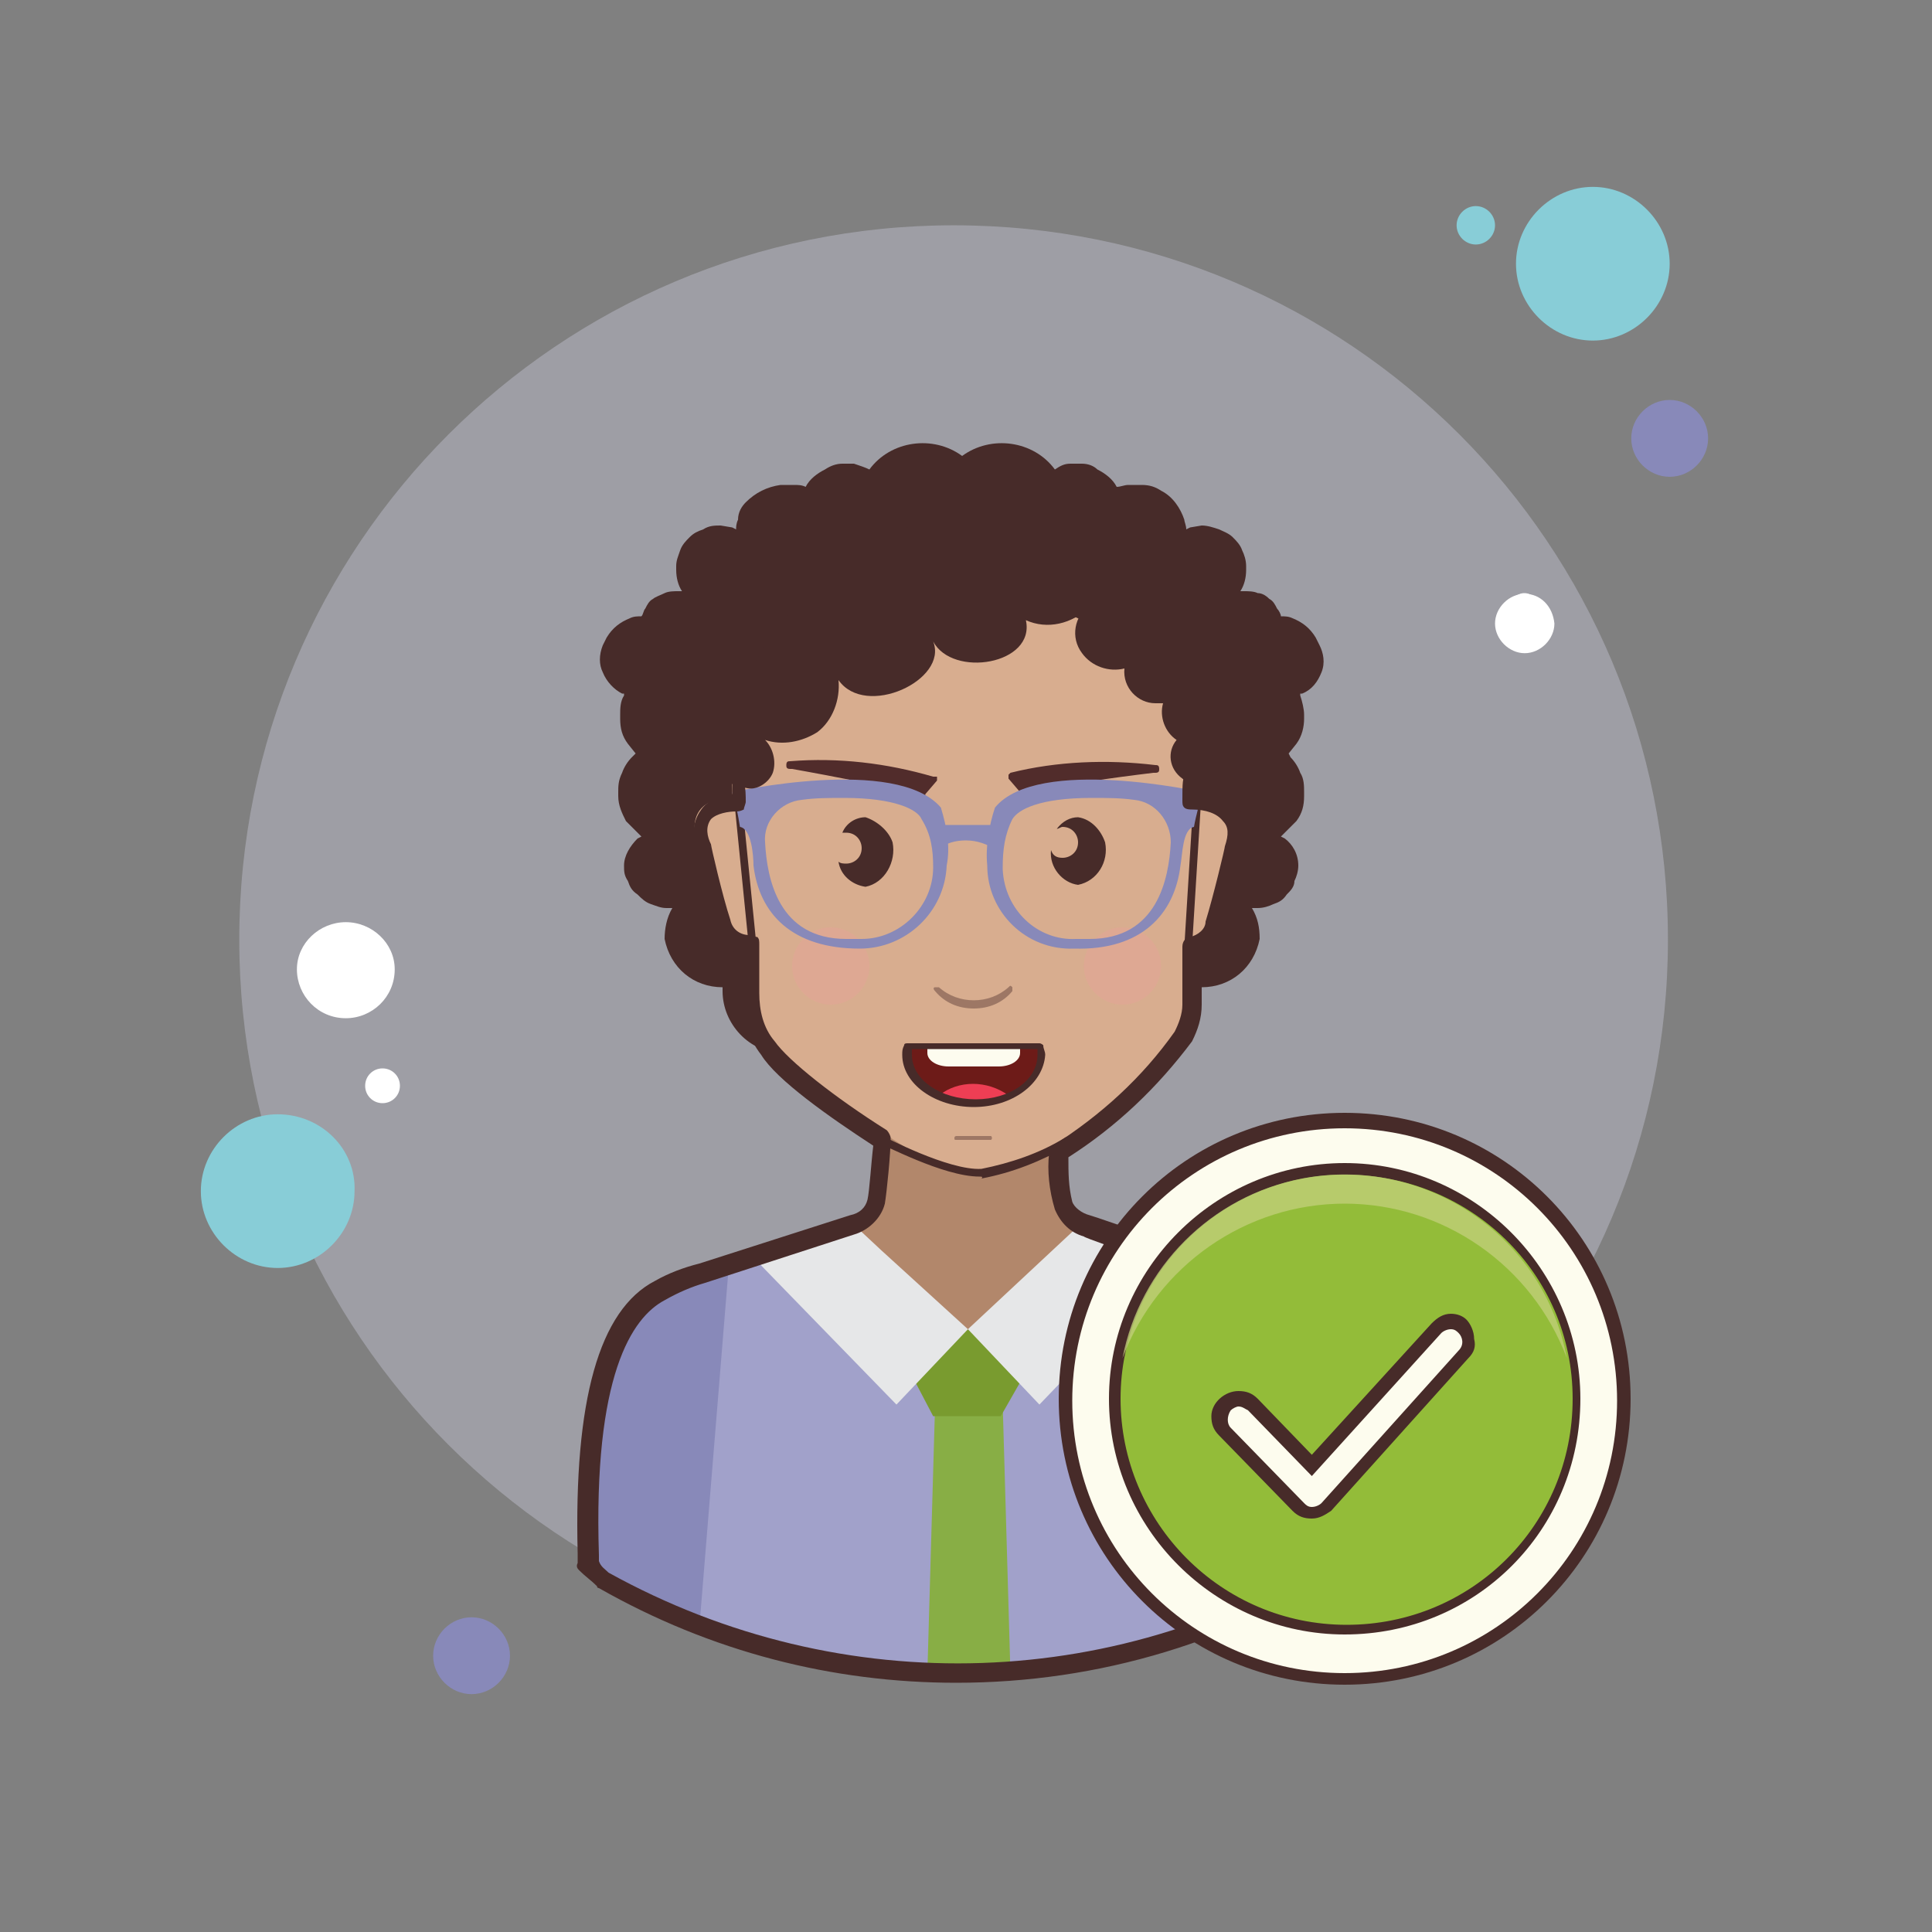 <?xml version="1.0" encoding="utf-8"?>
<!-- Generator: Adobe Illustrator 16.0.0, SVG Export Plug-In . SVG Version: 6.00 Build 0)  -->
<!DOCTYPE svg PUBLIC "-//W3C//DTD SVG 1.1//EN" "http://www.w3.org/Graphics/SVG/1.1/DTD/svg11.dtd">
<svg version="1.1"
	 id="svg90" xmlns:dc="http://purl.org/dc/elements/1.1/" xmlns:cc="http://creativecommons.org/ns#" xmlns:rdf="http://www.w3.org/1999/02/22-rdf-syntax-ns#" xmlns:svg="http://www.w3.org/2000/svg" xmlns:sodipodi="http://sodipodi.sourceforge.net/DTD/sodipodi-0.dtd" xmlns:inkscape="http://www.inkscape.org/namespaces/inkscape" inkscape:version="0.92.4 (5da689c313, 2019-01-14)" sodipodi:docname="check-female.svg"
	 xmlns="http://www.w3.org/2000/svg" xmlns:xlink="http://www.w3.org/1999/xlink" x="0px" y="0px" width="50px" height="50px"
	 viewBox="0 0 50 50" enable-background="new 0 0 50 50" xml:space="preserve">
<rect x="0" y="0" width="50" height="50" fill="#808080" stroke="none"/>
<sodipodi:namedview  inkscape:cy="25" inkscape:cx="25" inkscape:zoom="4.72" showgrid="false" guidetolerance="10" gridtolerance="10" objecttolerance="10" bordercolor="#666666" pagecolor="#ffffff" borderopacity="1" id="namedview92" inkscape:current-layer="svg90" inkscape:window-maximized="1" inkscape:window-y="-8" inkscape:window-x="-8" inkscape:window-height="705" inkscape:window-width="1366" inkscape:pageshadow="2" inkscape:pageopacity="0">
	</sodipodi:namedview>
<g id="g1007" transform="matrix(4.52,0,0,4.52,-1.356,-2.938)">
	<path id="path6" inkscape:connector-curvature="0" opacity="0.309" fill="#E4E4F9" enable-background="new    " d="M5.76,1.94
		c-2.26,0-4.09,1.83-4.09,4.09s1.83,4.09,4.09,4.09c2.26,0,4.09-1.83,4.09-4.09S8.03,1.94,5.76,1.94z"/>
	<g id="g997">
		<path id="path4-4" inkscape:connector-curvature="0" fill="#88CDD7" d="M8.75,1.83c-0.06,0-0.11,0.05-0.11,0.11
			c0,0.06,0.05,0.11,0.11,0.11c0.06,0,0.11-0.05,0.11-0.11C8.86,1.88,8.81,1.83,8.75,1.83z"/>
		<path id="path8-9" inkscape:connector-curvature="0" fill="#88CDD7" d="M9.42,1.72c-0.24,0-0.44,0.2-0.44,0.44s0.2,0.44,0.44,0.44
			c0.24,0,0.44-0.2,0.44-0.44S9.66,1.72,9.42,1.72z"/>
		<path id="path10" inkscape:connector-curvature="0" fill="#8889B9" d="M9.86,2.94c-0.12,0-0.22,0.1-0.22,0.22
			c0,0.12,0.1,0.22,0.22,0.22c0.12,0,0.22-0.1,0.22-0.22C10.08,3.04,9.98,2.94,9.86,2.94z"/>
		<path id="path12" inkscape:connector-curvature="0" fill="#88CDD7" d="M9.19,8.69c-0.12,0-0.22,0.1-0.22,0.22
			c0,0.12,0.1,0.22,0.22,0.22c0.12,0,0.22-0.1,0.22-0.22C9.42,8.79,9.32,8.69,9.19,8.69z M1.89,7.03c-0.24,0-0.44,0.2-0.44,0.44
			c0,0.24,0.2,0.44,0.44,0.44c0.24,0,0.44-0.2,0.44-0.44C2.34,7.23,2.14,7.03,1.89,7.03z"/>
		<path id="path14" inkscape:connector-curvature="0" fill="#8889B9" d="M3,9.91c-0.12,0-0.22,0.1-0.22,0.22
			c0,0.12,0.1,0.22,0.22,0.22c0.12,0,0.22-0.1,0.22-0.22C3.22,10.01,3.12,9.91,3,9.91z"/>
		<path id="path16" inkscape:connector-curvature="0" fill="#FFFFFF" d="M2.28,5.93C2.13,5.93,2,6.05,2,6.2
			c0,0.15,0.12,0.28,0.28,0.28c0.15,0,0.28-0.12,0.28-0.28C2.56,6.05,2.43,5.93,2.28,5.93z M9.03,4.05c-0.09,0-0.17,0.08-0.17,0.17
			c0,0.09,0.08,0.17,0.17,0.17c0.09,0,0.17-0.08,0.17-0.17C9.19,4.12,9.12,4.05,9.03,4.05z"/>
	</g>
</g>
<path id="path2" inkscape:connector-curvature="0" fill="none" d="M0,50V0h50v50H0z"/>
<path id="path4" inkscape:connector-curvature="0" fill="#FFFFFF" d="M9.9,27.65c-0.25,0-0.45,0.2-0.45,0.45
	c0,0.25,0.2,0.45,0.45,0.45s0.45-0.2,0.45-0.45C10.35,27.85,10.15,27.65,9.9,27.65z M39.45,15.35c-0.19,0-0.35,0.16-0.35,0.35
	s0.16,0.35,0.35,0.35c0.19,0,0.35-0.16,0.35-0.35S39.64,15.35,39.45,15.35z"/>
<path id="path20" inkscape:connector-curvature="0" fill="#472B29" d="M15.6,17.4c0.1,0.25,0.3,0.45,0.5,0.55h0.05V18
	c-0.1,0.15-0.1,0.35-0.1,0.5v0.1c0,0.25,0.05,0.45,0.2,0.65l0.2,0.25l-0.1,0.1c-0.1,0.1-0.2,0.25-0.25,0.4C16,20.2,16,20.35,16,20.5
	v0.1c0,0.25,0.1,0.45,0.2,0.65l0.25,0.25c0.05,0.05,0.1,0.1,0.15,0.15l-0.1,0.05c-0.2,0.2-0.35,0.45-0.35,0.7c0,0.15,0,0.25,0.1,0.4
	c0.05,0.15,0.1,0.25,0.25,0.35c0.1,0.1,0.2,0.2,0.35,0.25c0.15,0.05,0.25,0.1,0.4,0.1h0.15c-0.15,0.25-0.2,0.55-0.2,0.8
	c0.15,0.75,0.75,1.25,1.5,1.25c0,0.05,0,0.1,0,0.1c0,0.85,0.7,1.6,1.55,1.6c0.25,0,0.45-0.05,0.65-0.1c0.25,0.6,0.8,0.95,1.45,0.9
	c0.2,0,0.4-0.05,0.55-0.15l0,0l0.15,0.25c0.2,0.2,0.5,0.35,0.8,0.35c0.15,0,0.3,0,0.45-0.1c0.15-0.05,0.3-0.1,0.4-0.2
	c0.05-0.05,0.15-0.15,0.2-0.2c0.05,0.1,0.1,0.15,0.2,0.2c0.1,0.1,0.25,0.15,0.4,0.2c0.15,0.05,0.3,0.1,0.45,0.1
	c0.3,0,0.6-0.15,0.8-0.35l0.15-0.25l0,0c0.15,0.1,0.35,0.15,0.55,0.15c0.65,0.05,1.2-0.35,1.45-0.9c0.2,0.1,0.45,0.1,0.65,0.1
	c0.85,0,1.55-0.75,1.55-1.6v-0.1c0.75,0,1.35-0.5,1.5-1.25c0-0.3-0.05-0.55-0.2-0.8h0.15c0.15,0,0.3-0.05,0.4-0.1
	c0.15-0.05,0.25-0.1,0.35-0.25c0.1-0.1,0.2-0.2,0.2-0.35c0.05-0.1,0.1-0.25,0.1-0.4c0-0.3-0.15-0.55-0.35-0.7l-0.1-0.05l0.15-0.15
	l0.25-0.25c0.15-0.2,0.2-0.4,0.2-0.65v-0.1c0-0.15,0-0.35-0.1-0.5c-0.05-0.15-0.15-0.3-0.25-0.4l-0.05-0.1l0.2-0.25
	c0.15-0.2,0.2-0.45,0.2-0.65v-0.1c0-0.15-0.05-0.35-0.1-0.5v-0.05h0.05c0.25-0.1,0.4-0.3,0.5-0.55c0.1-0.25,0.05-0.5-0.05-0.7
	l-0.1-0.2c-0.15-0.25-0.35-0.4-0.6-0.5c-0.1-0.05-0.2-0.05-0.3-0.05c0-0.05-0.05-0.15-0.1-0.2c-0.05-0.1-0.1-0.2-0.2-0.25
	c-0.1-0.1-0.2-0.15-0.3-0.15c-0.1-0.05-0.25-0.05-0.35-0.05h-0.1c0.1-0.15,0.15-0.35,0.15-0.55v-0.1c0-0.15-0.05-0.3-0.1-0.4
	C32.1,14.1,32,14,31.9,13.9c-0.1-0.1-0.25-0.15-0.35-0.2c-0.15-0.05-0.3-0.1-0.45-0.1l-0.3,0.05l-0.1,0.05c0-0.1-0.05-0.2-0.05-0.25
	c-0.1-0.3-0.3-0.6-0.6-0.75c-0.15-0.1-0.3-0.15-0.5-0.15H29.2c-0.1,0-0.2,0.05-0.3,0.05c-0.1-0.2-0.3-0.35-0.5-0.45
	C28.3,12.05,28.15,12,28,12h-0.3c-0.15,0-0.25,0.05-0.4,0.15c-0.55-0.75-1.65-0.9-2.4-0.35l0,0c-0.75-0.55-1.85-0.4-2.4,0.35l0,0
	c-0.1-0.05-0.25-0.1-0.4-0.15h-0.3c-0.15,0-0.3,0.05-0.45,0.15c-0.2,0.1-0.4,0.25-0.5,0.45c-0.1-0.05-0.2-0.05-0.3-0.05H20.2
	c-0.35,0.05-0.65,0.2-0.9,0.45c-0.1,0.1-0.2,0.25-0.2,0.45c-0.05,0.1-0.05,0.2-0.05,0.25l-0.1-0.05l-0.3-0.05
	c-0.15,0-0.3,0-0.45,0.1c-0.15,0.05-0.25,0.1-0.35,0.2s-0.2,0.2-0.25,0.35c-0.05,0.15-0.1,0.25-0.1,0.4v0.1
	c0,0.2,0.05,0.4,0.15,0.55h-0.1c-0.1,0-0.25,0-0.35,0.05c-0.1,0.05-0.25,0.1-0.3,0.15c-0.1,0.05-0.15,0.15-0.2,0.25
	c-0.05,0.05-0.05,0.15-0.1,0.2c-0.1,0-0.2,0-0.3,0.05c-0.25,0.1-0.45,0.25-0.6,0.5l-0.1,0.2C15.5,16.95,15.5,17.2,15.6,17.4z"/>
<path id="path22" inkscape:connector-curvature="0" fill="#D8AD8F" d="M30.9,20.7c0.05-0.75-0.15-1.4-0.1-1.8l0,0
	c-0.65-0.8-1.1-1.8-2-2.4c-1.05-0.65-2.2-1.1-3.4-1.4c-2.85-0.7-5.65,1.35-6.55,4.05c0,0,0,0.05-0.05,0.05
	c0.1,0.5,0.15,0.95,0.15,1.45c-0.75,0-1.15,0.4-0.9,1.2c0,0,0.3,1.3,0.5,1.95c0.05,0.35,0.4,0.6,0.75,0.6c0,0.4,0,0.85,0,1.25
	c0,0.5,0.15,1,0.45,1.4c0.75,1.1,4.6,3.6,5.55,3.5c1.5,0,4.5-2.55,5.3-3.85c0.15-0.25,0.2-0.55,0.25-0.85c0-0.5,0-1,0-1.5
	c0.3-0.05,0.6-0.25,0.65-0.55c0.2-0.65,0.5-1.95,0.5-1.95C32.25,21.1,31.65,20.65,30.9,20.7z"/>
<path id="path24" inkscape:connector-curvature="0" fill="#B2876B" d="M33.2,33.45c-0.05,0-0.1-0.05-0.15-0.05l-0.3-0.1
	c-0.6-0.25-4.65-1.65-4.65-1.65c-0.3-0.05-0.5-0.25-0.6-0.55c-0.1-0.5-0.15-0.95-0.1-1.45c-0.7,0.3-1.4,0.55-2.1,0.7
	c-0.95,0.1-2.6-1.15-2.6-1.15s-0.05,1.5-0.1,1.85c-0.1,0.3-0.35,0.5-0.65,0.55l-3.85,1.3c-1.35,0.35-2.45,1.4-2.75,2.8
	c0,0-0.2,1.45-0.2,1.75c0,3.1-1.5,4.95,11.15,5.9c2.3,0.15,7-2.2,8.8-3.15C34.9,35.5,35.35,34.1,33.2,33.45z"/>
<path id="path26" inkscape:connector-curvature="0" fill="#A1A1CA" d="M25.9,43.4c0.9-0.05,1.8-0.25,2.7-0.45
	c1.1-0.25,2.25-0.7,3.35-0.9L31.2,32.6l-2.45-0.85c0.6,5.1-8.2,4.85-8.1,0.35l-2.6,0.85l-0.45,9c0.95,0.25,1.85,0.55,2.8,0.8
	C22.25,43.05,24.1,43.25,25.9,43.4z"/>
<path id="path28" inkscape:connector-curvature="0" fill="#88AE45" d="M24,43.3c0.75,0.2,1.5-0.1,2.15,0l-0.2-6.95H24.2L24,43.3z"/>
<path id="path30" inkscape:connector-curvature="0" fill="#799B2F" d="M26.5,35.6l-0.6,1.05h-1.75L23.6,35.6l1.45-1.2L26.5,35.6z"/>
<path id="path32" inkscape:connector-curvature="0" fill="#E6E7E8" d="M25.05,34.4l-1.85,1.95l-3.55-3.65c0-0.15,2.4-1.05,2.4-1.05
	l0.75,0.7L25.05,34.4z M25.05,34.4l1.85,1.95l3.65-3.8l-2.5-0.95l-0.75,0.7L25.05,34.4z"/>
<g id="g36" opacity="0.3">
	<path id="path34" inkscape:connector-curvature="0" opacity="0.8" fill="#F4989E" enable-background="new    " d="M21.5,24
		c-0.55,0-1,0.45-1,1c0,0.55,0.45,1,1,1s1-0.45,1-1C22.5,24.45,22.05,24,21.5,24z M29.05,24c-0.55,0-1,0.45-1,1c0,0.55,0.45,1,1,1
		s1-0.45,1-1C30.05,24.45,29.6,24,29.05,24z"/>
</g>
<path id="path38" inkscape:connector-curvature="0" fill="#472B29" d="M19.5,24.8c-0.05,0-0.1-0.05-0.1-0.1l-0.4-4
	c0-0.05,0.05-0.1,0.1-0.1c0.05,0,0.1,0.05,0.1,0.1l0.4,4C19.6,24.75,19.55,24.8,19.5,24.8z M30.75,24.6L30.75,24.6
	c-0.05,0-0.1-0.05-0.1-0.1l0.25-4.05c0-0.05,0.05-0.1,0.1-0.1s0.1,0.05,0.1,0.1l-0.25,4.05C30.85,24.55,30.8,24.6,30.75,24.6z"/>
<path id="path40" inkscape:connector-curvature="0" fill="#6D1B18" d="M23.5,27.05c0,0.1-0.05,0.15-0.05,0.25
	c0,0.7,0.75,1.25,1.75,1.25s1.75-0.55,1.75-1.25c0-0.1,0-0.15-0.05-0.25H23.5z"/>
<path id="path42" inkscape:connector-curvature="0" fill="#EE3E54" d="M26.1,28.35c-0.55-0.4-1.3-0.4-1.8,0
	C24.85,28.6,25.5,28.6,26.1,28.35z"/>
<path id="path44" inkscape:connector-curvature="0" fill="#FDFCEF" d="M24,27.05L24,27.05v0.2c0,0.2,0.25,0.35,0.55,0.35h1.3
	c0.3,0,0.55-0.15,0.55-0.35v-0.2l0,0H24z"/>
<path id="path46" inkscape:connector-curvature="0" fill="#472B29" d="M25.2,28.65c-1,0-1.85-0.6-1.85-1.35c0-0.1,0-0.15,0.05-0.25
	C23.4,27,23.45,27,23.5,27h3.4c0.05,0,0.1,0.05,0.1,0.05c0,0.1,0.05,0.15,0.05,0.25C27,28.05,26.2,28.65,25.2,28.65z M23.6,27.15
	c0,0.05,0,0.1,0,0.15c0,0.65,0.75,1.15,1.65,1.15c0.9,0,1.6-0.5,1.6-1.15c0-0.05,0-0.1,0-0.15H23.6z"/>
<path id="path48" inkscape:connector-curvature="0" opacity="0.41" fill="#472B29" enable-background="new    " d="M25.2,26.1
	c0.4,0,0.75-0.15,1-0.45c0-0.05,0-0.05,0-0.1l0,0c-0.05-0.05-0.05-0.05-0.1,0c-0.5,0.45-1.3,0.45-1.8,0h-0.05H24.2
	c-0.05,0-0.05,0.05,0,0.1l0,0C24.45,25.95,24.8,26.1,25.2,26.1z M25.65,29.5L25.65,29.5c0.05-0.05,0-0.1,0-0.1h-0.9
	c0,0-0.05,0-0.05,0.05s0,0.05,0.05,0.05l0,0H25.65z"/>
<path id="path50" inkscape:connector-curvature="0" fill="#512C2B" d="M24.15,20.1c-1.2-0.35-2.45-0.5-3.7-0.4
	c-0.05,0-0.1,0-0.1,0.1c0,0.05,0,0.1,0.1,0.1h0.05c0,0,2.55,0.45,3.3,0.7h0.05c0.05,0,0.1,0,0.1-0.05l0.3-0.35c0-0.05,0-0.05,0-0.1
	C24.2,20.1,24.2,20.1,24.15,20.1z M26.15,20c1.2-0.3,2.5-0.35,3.75-0.2c0.05,0,0.1,0,0.1,0.1c0,0.05,0,0.1-0.1,0.1h-0.05
	c0,0-2.55,0.3-3.35,0.55l0,0c-0.05,0-0.1,0-0.1-0.05l-0.3-0.35c0-0.05,0-0.05,0-0.1L26.15,20z"/>
<path id="path52" inkscape:connector-curvature="0" fill="#472B29" d="M22.4,21.15c-0.25,0-0.5,0.15-0.6,0.4c0.05,0,0.05,0,0.1,0
	c0.25,0,0.4,0.2,0.4,0.4c0,0.25-0.2,0.4-0.4,0.4c-0.05,0-0.15,0-0.2-0.05c0.05,0.35,0.35,0.6,0.7,0.65c0.5-0.1,0.8-0.65,0.7-1.15
	C23,21.5,22.7,21.25,22.4,21.15z M27.9,21.15c-0.2,0-0.4,0.1-0.55,0.3c0.05,0,0.1-0.05,0.15-0.05c0.25,0,0.4,0.2,0.4,0.4
	c0,0.25-0.2,0.4-0.4,0.4c-0.15,0-0.25-0.05-0.3-0.2c-0.05,0.45,0.3,0.85,0.7,0.9c0.5-0.1,0.8-0.6,0.7-1.1
	C28.5,21.5,28.25,21.2,27.9,21.15z"/>
<path id="path54" inkscape:connector-curvature="0" fill="#8889B9" d="M35.1,40.2l-3.15,1.65l-0.7-9.25c0,0,2.35,0.55,3.1,1.8
	C35.35,36,35.1,40.2,35.1,40.2z M15.2,40.55c0.1,0.5,2.9,1.55,2.9,1.55l0.75-9.2c0,0-2.4,0.6-3,1.9C14.9,36.7,15.1,40.1,15.2,40.55z
	"/>
<path id="path56" inkscape:connector-curvature="0" fill="#472B29" d="M25.35,30.45c-0.95,0-2.5-0.85-2.6-0.85
	c-0.05-0.05-0.1-0.1-0.05-0.15c0.05-0.05,0.1-0.1,0.15-0.05c0,0,1.7,0.9,2.55,0.85c0.75-0.15,1.5-0.4,2.15-0.8
	c0.05-0.05,0.15,0,0.15,0.05c0.05,0.05,0,0.15-0.05,0.15c-0.7,0.4-1.45,0.7-2.25,0.85C25.45,30.45,25.4,30.45,25.35,30.45z"/>
<path id="path58" inkscape:connector-curvature="0" fill="#8889B9" d="M24.35,20.9c-1.15-1.35-5.4-0.4-5.4-0.4
	c0.1,0.3,0.15,0.6,0.2,0.9c0.3,0.05,0.35,0.75,0.35,1c0.15,1.25,1,2.15,2.75,2.15c1.2,0,2.2-0.95,2.25-2.15l0,0
	C24.6,21.9,24.5,21.4,24.35,20.9z M24.15,22.45c0,1-0.85,1.85-1.85,1.85h-0.05c-0.1,0-0.2,0-0.35,0c-1.75,0-2.05-1.55-2.1-2.5
	c-0.05-0.55,0.4-1.05,0.95-1.1c0.35-0.05,0.7-0.05,1.1-0.05c1.3,0,1.9,0.3,2,0.55C24.1,21.6,24.15,22,24.15,22.45z M25.55,22.4
	c0,1.2,1,2.2,2.25,2.15l0,0c1.75,0.05,2.6-0.9,2.75-2.15c0.05-0.25,0.05-0.95,0.35-1c0.05-0.3,0.15-0.6,0.2-0.9
	c0,0-4.25-0.95-5.35,0.4C25.6,21.35,25.5,21.9,25.55,22.4z M26.2,21.2c0.15-0.25,0.7-0.55,2.05-0.55c0.4,0,0.75,0,1.1,0.05
	c0.55,0.05,0.95,0.55,0.95,1.1c-0.05,0.95-0.35,2.5-2.1,2.5c-0.1,0-0.2,0-0.35,0c-1,0.05-1.85-0.75-1.9-1.8v-0.05
	C25.95,22,26,21.6,26.2,21.2z"/>
<path id="path60" inkscape:connector-curvature="0" fill="#8889B9" d="M25.8,22c-0.25-0.15-0.5-0.25-0.8-0.25
	c-0.25,0-0.5,0.05-0.75,0.25L24,21.35h2L25.8,22z"/>
<path id="path62" inkscape:connector-curvature="0" fill="#472B29" d="M28.35,14.15c0.2,0.5,0.1,1.1-0.15,1.55
	c-0.45,0.45-1.1,0.6-1.65,0.35c0.25,1.15-1.9,1.5-2.4,0.55c0.4,1-1.75,2-2.45,1c0.05,0.5-0.15,1.05-0.55,1.35
	c-0.4,0.25-0.9,0.35-1.35,0.2C20,19.35,20.1,19.7,20,20c-0.1,0.25-0.4,0.45-0.65,0.4c-0.3-0.05-0.55-0.15-0.75-0.4
	c-0.55-0.7-0.75-1.65-0.5-2.55c0.25-0.8,0.7-1.55,1.35-2.15c1.35-1.35,3.1-2.15,4.95-2.35c1.05-0.15,2.1,0.1,3,0.7
	c0.45,0.3,0.75,0.8,0.75,1.3"/>
<path id="path64" inkscape:connector-curvature="0" fill="#472B29" d="M31.4,16.3c-0.75-0.85-1.85-0.9-2.9-0.8
	c-0.1,0.05-0.2,0.1-0.3,0.15c-0.4,0.3-0.5,0.85-0.2,1.25c0.25,0.35,0.7,0.5,1.1,0.4c-0.05,0.5,0.35,0.9,0.8,0.9c0.05,0,0.1,0,0.2,0
	c-0.1,0.35,0.05,0.75,0.35,0.95c-0.25,0.3-0.2,0.75,0.15,1c0.05,0.05,0.1,0.05,0.15,0.1c0.75,0.4,1.25-0.45,1.35-1.1
	C32.2,18.05,32.2,17.15,31.4,16.3z"/>
<path id="path66" inkscape:connector-curvature="0" fill="#472B29" d="M24.75,43.55c-3.2,0-6.35-0.8-9.25-2.45c0,0-0.05,0-0.05-0.05
	c-0.15-0.15-0.3-0.25-0.45-0.4c-0.05-0.05-0.1-0.1-0.05-0.2c0-0.05,0-0.1,0-0.25c-0.1-3.95,0.55-6.3,2-7.05
	c0.35-0.2,0.75-0.35,1.15-0.45l3.9-1.25c0.25-0.05,0.4-0.2,0.45-0.4c0.05-0.2,0.1-1,0.15-1.4c-1.15-0.75-2.5-1.7-2.9-2.35
	c-0.35-0.45-0.5-1-0.45-1.55v-1c-0.35-0.1-0.65-0.4-0.7-0.75c-0.2-0.6-0.5-1.9-0.5-1.95c-0.2-0.55-0.05-0.9,0.1-1.1
	c0.1-0.15,0.35-0.35,0.8-0.4c0-0.1,0-0.15,0-0.25c-0.15-0.25-0.2-0.55-0.25-0.85c-0.2-3.3,2.7-5.95,6.25-5.95
	c3.55,0,6.45,2.65,6.45,5.9c0,0.35-0.1,0.65-0.25,0.95l0,0c0,0.05,0,0.1,0,0.15c0.4,0.05,0.75,0.2,0.95,0.5
	c0.15,0.2,0.3,0.55,0.1,1.05l0,0c-0.05,0.3-0.35,1.5-0.5,1.95c-0.05,0.3-0.3,0.6-0.6,0.7V26c0,0.35-0.1,0.65-0.25,0.95
	c-0.9,1.2-1.95,2.2-3.2,3c0,0.4,0,0.75,0.1,1.15c0.05,0.15,0.25,0.3,0.45,0.35s4.05,1.4,4.65,1.65l0.3,0.1
	c0.05,0.05,0.1,0.05,0.15,0.05c1.85,0.55,1.95,2.95,2.05,6.25v0.6c0,0.1-0.05,0.15-0.1,0.2C32.05,42.5,28.4,43.55,24.75,43.55z
	 M15.75,40.7c6.05,3.35,13.35,3.1,19.1-0.65V39.6c-0.1-3.2-0.15-5.35-1.7-5.8l0,0c-0.05,0-0.15-0.05-0.2-0.05l-0.3-0.1
	c-0.6-0.25-4.6-1.6-4.6-1.65c-0.35-0.1-0.6-0.35-0.75-0.7c-0.15-0.5-0.2-1-0.15-1.45c0-0.1,0.05-0.15,0.1-0.2
	c1.25-0.8,2.3-1.75,3.15-2.95c0.1-0.2,0.2-0.45,0.2-0.7v-1.5c0-0.15,0.1-0.25,0.2-0.25c0.2-0.05,0.4-0.2,0.4-0.4
	c0.2-0.65,0.5-1.9,0.5-1.95c0.1-0.3,0.1-0.5-0.05-0.65c-0.15-0.2-0.45-0.3-0.8-0.3c-0.05,0-0.15,0-0.2-0.05
	c-0.05-0.05-0.05-0.1-0.05-0.2c0-0.4,0-0.6,0.1-0.7c0.1-0.2,0.15-0.45,0.15-0.7c0-2.95-2.65-5.4-5.95-5.4C21.65,14,19,16.45,19,19.4
	c0,0.25,0.1,0.45,0.2,0.7c0,0.05,0,0.05,0.05,0.1c0.05,0.2,0.05,0.4,0.05,0.55c0,0.05-0.05,0.15-0.05,0.2C19.15,21,19.1,21,19.05,21
	c-0.2,0-0.5,0.05-0.65,0.2c-0.15,0.2-0.1,0.45,0,0.65c0,0.05,0.3,1.35,0.5,1.95c0.05,0.25,0.25,0.4,0.5,0.4l0,0
	c0.05,0,0.15,0.05,0.2,0.05c0.05,0.05,0.05,0.1,0.05,0.2v1.25c0,0.45,0.1,0.9,0.4,1.25c0.35,0.5,1.55,1.45,2.9,2.3
	c0.05,0.05,0.1,0.15,0.1,0.2c0,0.4-0.1,1.4-0.15,1.7c-0.1,0.4-0.45,0.7-0.8,0.8l-3.85,1.25c-0.35,0.1-0.7,0.25-1.05,0.45
	c-0.85,0.45-1.85,1.95-1.7,6.6c0,0.05,0,0.1,0,0.15C15.55,40.55,15.65,40.6,15.75,40.7z"/>
<g id="g72">
	<path id="path68" inkscape:connector-curvature="0" fill="#FDFCEE" d="M34.8,29c-3.98,0-7.2,3.22-7.2,7.2c0,3.98,3.22,7.2,7.2,7.2
		c3.98,0,7.2-3.22,7.2-7.2C42,32.22,38.78,29,34.8,29z"/>
	<path id="path70" inkscape:connector-curvature="0" fill="#472B29" d="M34.8,43.6c-4.1,0-7.4-3.3-7.4-7.4c0-4.1,3.3-7.4,7.4-7.4
		c4.1,0,7.4,3.3,7.4,7.4C42.2,40.3,38.9,43.6,34.8,43.6z M34.8,29.2c-3.9,0-7.05,3.15-7.05,7.05s3.15,7.05,7.05,7.05
		c3.9,0,7.05-3.15,7.05-7.05S38.7,29.2,34.8,29.2z"/>
</g>
<g id="g78">
	<path id="path74" inkscape:connector-curvature="0" fill="#93BC39" d="M34.8,30.25c-3.29,0-5.95,2.66-5.95,5.95
		s2.66,5.95,5.95,5.95s5.95-2.66,5.95-5.95S38.09,30.25,34.8,30.25z"/>
	<path id="path76" inkscape:connector-curvature="0" fill="#472B29" d="M34.8,42.3c-3.35,0-6.1-2.75-6.1-6.1
		c0-3.35,2.75-6.1,6.1-6.1c3.35,0,6.1,2.75,6.1,6.1C40.9,39.6,38.2,42.3,34.8,42.3z M34.8,30.4c-3.2,0-5.8,2.6-5.8,5.8
		s2.6,5.85,5.85,5.85s5.85-2.6,5.85-5.85S38.05,30.4,34.8,30.4z"/>
</g>
<path id="path80" inkscape:connector-curvature="0" opacity="0.79" fill="#C0D078" enable-background="new    " d="M34.8,31.15
	c2.55,0,4.85,1.6,5.75,4c-0.6-3.2-3.7-5.25-6.85-4.65c-2.35,0.45-4.2,2.3-4.65,4.65C29.95,32.75,32.25,31.15,34.8,31.15z"/>
<path id="path82" inkscape:connector-curvature="0" fill="#FDFCEE" d="M33.95,39.15c-0.15,0-0.25-0.05-0.35-0.15l-1.9-2
	c-0.2-0.2-0.2-0.5,0-0.7l0,0c0.1-0.1,0.2-0.15,0.35-0.15c0.15,0,0.25,0.05,0.35,0.15l1.5,1.6l3.2-3.55c0.1-0.1,0.25-0.15,0.35-0.15
	c0.3,0,0.5,0.2,0.5,0.5c0,0.15-0.05,0.25-0.15,0.35L34.35,39C34.25,39.1,34.1,39.15,33.95,39.15z"/>
<path id="path84" inkscape:connector-curvature="0" fill="#472B29" d="M37.55,34.4c0.1,0,0.15,0.05,0.2,0.1c0.1,0.1,0.15,0.3,0,0.45
	l0,0L34.2,38.9c-0.05,0.05-0.15,0.1-0.25,0.1l0,0c-0.1,0-0.15-0.05-0.2-0.1l-1.9-1.95c-0.1-0.1-0.1-0.3,0-0.45
	c0.05-0.05,0.15-0.1,0.2-0.1c0.1,0,0.15,0.05,0.25,0.1l1.65,1.7l3.35-3.7C37.35,34.45,37.45,34.4,37.55,34.4 M37.55,34L37.55,34
	c-0.2,0-0.35,0.1-0.5,0.25l-3.1,3.4l-1.4-1.45c-0.15-0.15-0.3-0.2-0.5-0.2c-0.35,0-0.7,0.3-0.7,0.65c0,0.2,0.05,0.35,0.2,0.5
	l1.9,1.95c0.15,0.15,0.3,0.2,0.5,0.2s0.35-0.1,0.5-0.2L38,35.15c0.15-0.15,0.2-0.3,0.15-0.5c0-0.2-0.1-0.4-0.2-0.5
	C37.85,34.05,37.7,34,37.55,34z"/>
</svg>
